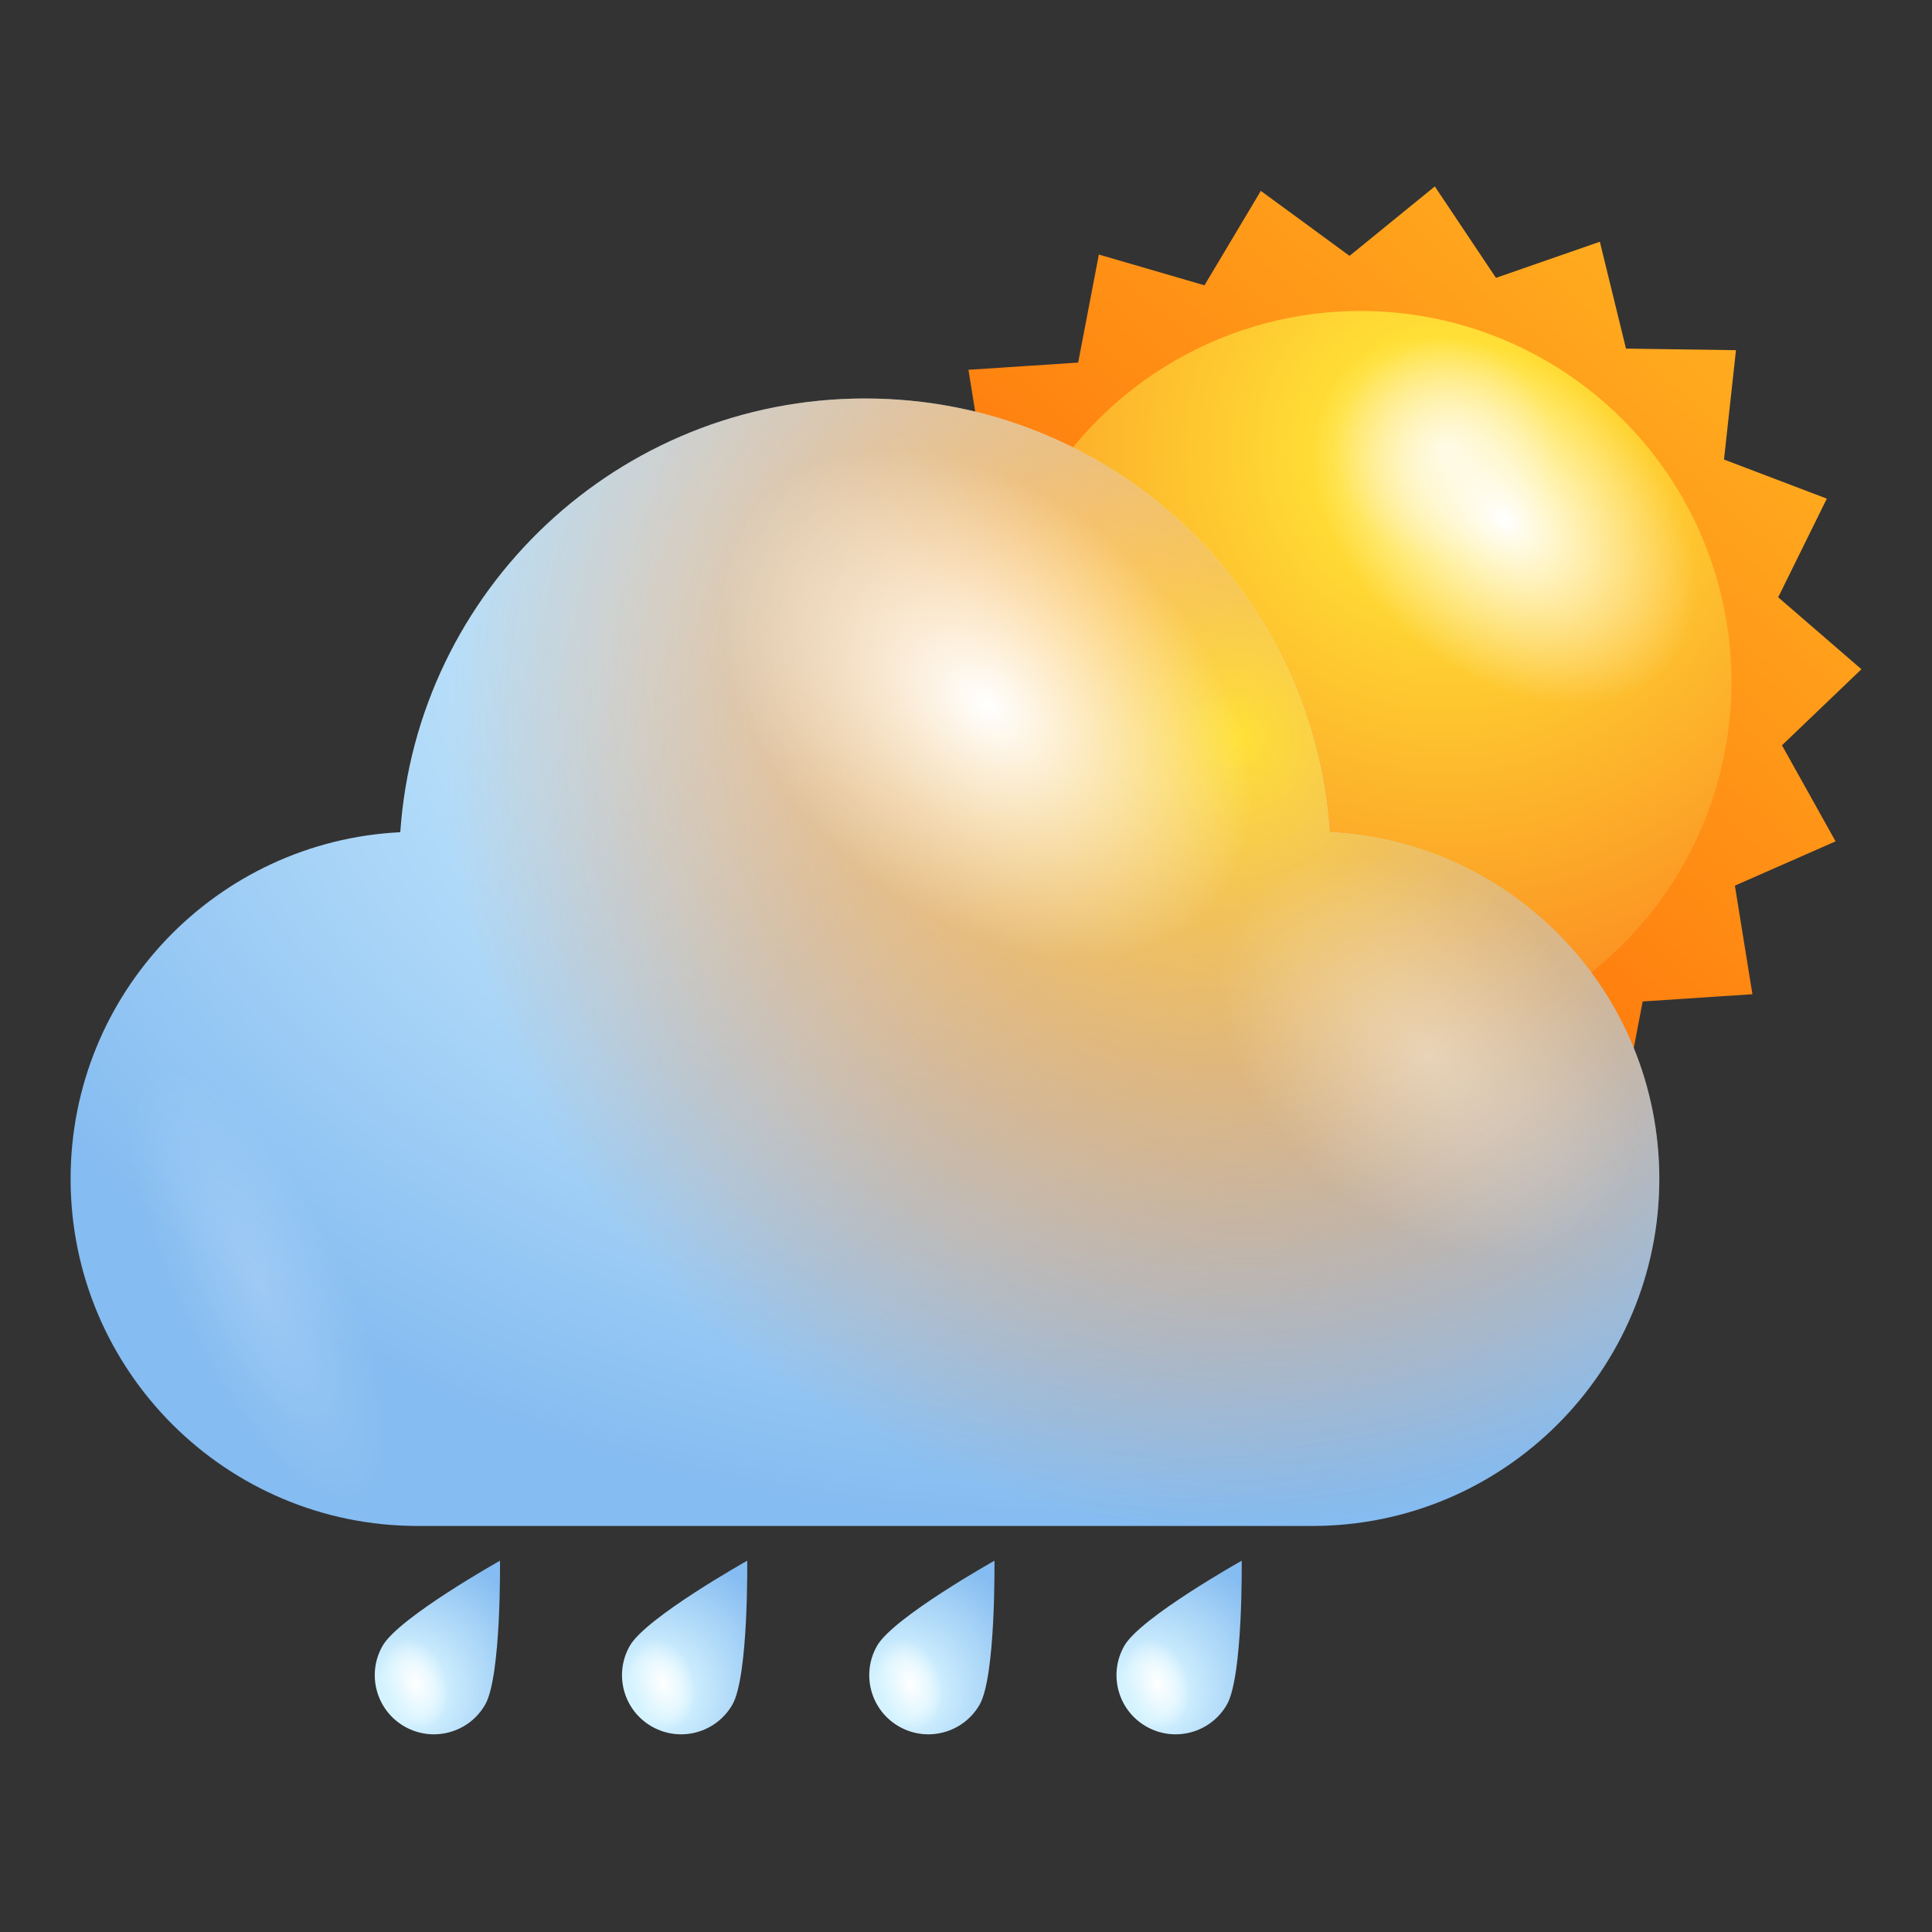<?xml version="1.0" encoding="utf-8"?>
<!-- Generator: Adobe Illustrator 25.2.0, SVG Export Plug-In . SVG Version: 6.00 Build 0)  -->
<svg version="1.1" xmlns="http://www.w3.org/2000/svg" xmlns:xlink="http://www.w3.org/1999/xlink" x="0px" y="0px"
	 viewBox="0 0 2000 2000" style="enable-background:new 0 0 2000 2000;" xml:space="preserve">
<rect x="0" y="0" width="2000" height="2000" fill="#333333" stroke="none"/>
<style type="text/css">
	.st0{fill:url(#SVGID_1_);}
	.st1{fill:url(#SVGID_2_);}
	.st2{fill:url(#SVGID_3_);}
	.st3{opacity:0.4;fill:url(#SVGID_4_);}
	.st4{fill:url(#SVGID_5_);}
	.st5{fill:#ACADB2;}
	.st6{fill:url(#SVGID_6_);}
	.st7{opacity:0.4;fill:url(#SVGID_7_);}
	.st8{fill:url(#SVGID_8_);}
	.st9{fill:url(#SVGID_9_);}
	.st10{fill:url(#SVGID_10_);}
	.st11{opacity:0.4;fill:url(#SVGID_11_);}
	.st12{fill:url(#SVGID_12_);}
	.st13{fill:url(#SVGID_13_);}
	.st14{fill:url(#SVGID_14_);}
	.st15{opacity:0.4;fill:url(#SVGID_15_);}
	.st16{opacity:0.2;fill:url(#SVGID_16_);}
	.st17{fill:url(#SVGID_17_);}
	.st18{fill:url(#SVGID_18_);}
	.st19{opacity:0.4;fill:url(#SVGID_19_);}
	.st20{fill:url(#SVGID_20_);}
	.st21{fill:url(#SVGID_21_);}
	.st22{fill:url(#SVGID_22_);}
	.st23{opacity:0.4;fill:url(#SVGID_23_);}
	.st24{opacity:0.2;fill:url(#SVGID_24_);}
	.st25{fill:url(#SVGID_25_);}
	.st26{fill:url(#SVGID_26_);}
	.st27{fill:url(#SVGID_27_);}
	.st28{opacity:0.4;fill:url(#SVGID_28_);}
	.st29{fill:url(#SVGID_29_);}
	.st30{fill:url(#SVGID_30_);}
	.st31{fill:url(#SVGID_31_);}
	.st32{opacity:0.4;fill:url(#SVGID_32_);}
	.st33{opacity:0.2;fill:url(#SVGID_33_);}
	.st34{fill:url(#SVGID_34_);}
	.st35{fill:url(#SVGID_35_);}
	.st36{fill:url(#SVGID_36_);}
	.st37{fill:url(#SVGID_37_);}
	.st38{fill:url(#SVGID_38_);}
	.st39{fill:url(#SVGID_39_);}
	.st40{fill:url(#SVGID_40_);}
	.st41{fill:url(#SVGID_41_);}
	.st42{fill:url(#SVGID_42_);}
	.st43{fill:url(#SVGID_43_);}
	.st44{opacity:0.4;fill:url(#SVGID_44_);}
	.st45{fill:url(#SVGID_45_);}
	.st46{fill:url(#SVGID_46_);}
	.st47{fill:url(#SVGID_47_);}
	.st48{opacity:0.4;fill:url(#SVGID_48_);}
	.st49{opacity:0.2;fill:url(#SVGID_49_);}
	.st50{fill:url(#SVGID_50_);}
	.st51{fill:url(#SVGID_51_);}
	.st52{fill:url(#SVGID_52_);}
	.st53{fill:url(#SVGID_53_);}
	.st54{fill:url(#SVGID_54_);}
	.st55{fill:url(#SVGID_55_);}
	.st56{fill:url(#SVGID_56_);}
	.st57{fill:url(#SVGID_57_);}
	.st58{fill:url(#SVGID_58_);}
	.st59{fill:url(#SVGID_59_);}
	.st60{fill:url(#SVGID_60_);}
	.st61{fill:url(#SVGID_61_);}
	.st62{fill:url(#SVGID_62_);}
	.st63{opacity:0.4;fill:url(#SVGID_63_);}
	.st64{fill:url(#SVGID_64_);}
	.st65{fill:url(#SVGID_65_);}
	.st66{fill:url(#SVGID_66_);}
	.st67{opacity:0.4;fill:url(#SVGID_67_);}
	.st68{opacity:0.2;fill:url(#SVGID_68_);}
	.st69{fill:url(#SVGID_69_);}
	.st70{fill:url(#SVGID_70_);}
	.st71{fill:url(#SVGID_71_);}
	.st72{fill:url(#SVGID_72_);}
	.st73{opacity:0.4;fill:url(#SVGID_73_);}
	.st74{fill:url(#SVGID_74_);}
	.st75{fill:url(#SVGID_75_);}
	.st76{fill:url(#SVGID_76_);}
	.st77{opacity:0.4;fill:url(#SVGID_77_);}
	.st78{opacity:0.2;fill:url(#SVGID_78_);}
	.st79{fill:url(#SVGID_79_);}
	.st80{fill:url(#SVGID_80_);}
	.st81{fill:url(#SVGID_81_);}
	.st82{opacity:0.4;fill:url(#SVGID_82_);}
	.st83{fill:url(#SVGID_83_);}
	.st84{fill:url(#SVGID_84_);}
	.st85{fill:url(#SVGID_85_);}
	.st86{opacity:0.4;fill:url(#SVGID_86_);}
	.st87{opacity:0.2;fill:url(#SVGID_87_);}
	.st88{fill:url(#SVGID_88_);}
	.st89{fill:url(#SVGID_89_);}
	.st90{fill:url(#SVGID_90_);}
	.st91{opacity:0.4;fill:url(#SVGID_91_);}
	.st92{opacity:0.2;fill:url(#SVGID_92_);}
	.st93{fill:url(#SVGID_101_);}
	.st94{fill:url(#SVGID_102_);}
	.st95{opacity:0.4;fill:url(#SVGID_103_);}
	.st96{fill:url(#SVGID_104_);}
	.st97{fill:url(#SVGID_105_);}
	.st98{fill:url(#SVGID_106_);}
	.st99{opacity:0.4;fill:url(#SVGID_107_);}
	.st100{opacity:0.2;fill:url(#SVGID_108_);}
	.st101{fill:url(#SVGID_109_);}
	.st102{fill:url(#SVGID_110_);}
	.st103{fill:url(#SVGID_111_);}
	.st104{opacity:0.4;fill:url(#SVGID_112_);}
	.st105{opacity:0.2;fill:url(#SVGID_113_);}
	.st106{fill:url(#SVGID_122_);}
	.st107{fill:url(#SVGID_123_);}
	.st108{fill:url(#SVGID_124_);}
	.st109{opacity:0.4;fill:url(#SVGID_125_);}
	.st110{fill:url(#SVGID_126_);}
	.st111{fill:url(#SVGID_127_);}
	.st112{fill:url(#SVGID_128_);}
	.st113{opacity:0.4;fill:url(#SVGID_129_);}
	.st114{opacity:0.2;fill:url(#SVGID_130_);}
	.st115{fill:url(#SVGID_131_);}
	.st116{fill:url(#SVGID_132_);}
	.st117{fill:url(#SVGID_133_);}
	.st118{opacity:0.4;fill:url(#SVGID_134_);}
	.st119{opacity:0.2;fill:url(#SVGID_135_);}
	.st120{fill:url(#SVGID_136_);}
	.st121{fill:url(#SVGID_137_);}
	.st122{fill:url(#SVGID_138_);}
	.st123{opacity:0.4;fill:url(#SVGID_139_);}
	.st124{fill:url(#SVGID_140_);}
	.st125{fill:url(#SVGID_141_);}
	.st126{fill:url(#SVGID_142_);}
	.st127{opacity:0.4;fill:url(#SVGID_143_);}
	.st128{opacity:0.2;fill:url(#SVGID_144_);}
	.st129{fill:url(#SVGID_145_);}
	.st130{fill:url(#SVGID_146_);}
	.st131{fill:url(#SVGID_147_);}
	.st132{opacity:0.4;fill:url(#SVGID_148_);}
	.st133{opacity:0.2;fill:url(#SVGID_149_);}
	.st134{fill:url(#SVGID_150_);}
</style>
<g id="Layer_1">
</g>
<g id="Layer_2">
</g>
<g id="Layer_3">
</g>
<g id="Layer_4">
</g>
<g id="Layer_5">
	<g>
		<g>
			<linearGradient id="SVGID_1_" gradientUnits="userSpaceOnUse" x1="1881.171" y1="177.607" x2="969.682" y2="1196.168">
				<stop  offset="0" style="stop-color:#FFBA24"/>
				<stop  offset="1" style="stop-color:#FF5500"/>
			</linearGradient>
			<polygon class="st0" points="1814.1,1029.21 1700.49,1036.71 1679.08,1148.54 1569.75,1116.67 1511.41,1214.45 1419.57,1147.15 
				1331.29,1219.06 1268.01,1124.41 1160.48,1161.76 1133.39,1051.18 1019.55,1049.5 1031.91,936.31 925.51,895.82 975.85,793.71 
				889.71,719.26 971.95,640.48 916.46,541.09 1020.66,495.2 1002.53,382.81 1116.11,375.34 1137.54,263.51 1246.86,295.35 
				1305.21,197.6 1397.04,264.87 1485.32,192.99 1548.62,287.64 1656.15,250.25 1683.23,360.87 1797.07,362.51 1784.69,475.71 
				1891.12,516.19 1840.78,618.3 1926.92,692.79 1844.69,771.53 1900.19,870.96 1795.95,916.81 			"/>
			
				<radialGradient id="SVGID_2_" cx="-7750.484" cy="465.167" r="729.203" gradientTransform="matrix(-1 0 0 1 -6254.327 0)" gradientUnits="userSpaceOnUse">
				<stop  offset="0" style="stop-color:#FFF4C3"/>
				<stop  offset="0.156" style="stop-color:#FFE036"/>
				<stop  offset="1" style="stop-color:#FA761C"/>
			</radialGradient>
			<circle class="st1" cx="1408.31" cy="706.01" r="384.12"/>
			<g>
				
					<radialGradient id="SVGID_3_" cx="-5366.903" cy="8.823" r="109.461" gradientTransform="matrix(-0.839 1.154 -1.619 -1.313 -2930.935 6743.049)" gradientUnits="userSpaceOnUse">
					<stop  offset="0" style="stop-color:#FFFFFF"/>
					<stop  offset="1" style="stop-color:#FFFFFF;stop-opacity:0"/>
				</radialGradient>
				<path class="st2" d="M1466.84,666.5c-97.84-79.37-136.04-200.2-85.33-269.95c50.76-69.75,171.17-61.9,269.06,17.4
					c97.82,79.37,135.97,200.24,85.28,269.95C1685.09,753.64,1564.64,745.83,1466.84,666.5z"/>
				
					<radialGradient id="SVGID_4_" cx="-8463.617" cy="12417.291" r="105.623" gradientTransform="matrix(-1.172 -1.101 0.222 -0.728 -11480.885 634.804)" gradientUnits="userSpaceOnUse">
					<stop  offset="0" style="stop-color:#FFFFFF"/>
					<stop  offset="1" style="stop-color:#FFFFFF;stop-opacity:0"/>
				</radialGradient>
				<path class="st3" d="M1068.8,790.92c12.97-42.47,78.81-24.9,147.2,39.34c68.35,64.2,113.25,150.61,100.35,193.19
					c-12.92,42.44-78.83,24.86-147.21-39.34C1100.82,919.88,1055.88,833.36,1068.8,790.92z"/>
			</g>
		</g>
		<g>
			
				<radialGradient id="SVGID_5_" cx="1102.781" cy="658.509" r="1254.439" gradientTransform="matrix(-1 0 0 -0.731 2205.561 1139.541)" gradientUnits="userSpaceOnUse">
				<stop  offset="0" style="stop-color:#FFFFFF"/>
				<stop  offset="0.198" style="stop-color:#D5F3FF"/>
				<stop  offset="1" style="stop-color:#85BCF1"/>
			</radialGradient>
			<path class="st4" d="M1376.43,861.5c-17.12-250.81-225.89-448.99-481.03-448.99c-255.17,0-463.9,198.18-481.03,448.99
				c-190.06,9.41-341.28,166.48-341.28,358.84c0,198.46,160.88,359.33,359.31,359.33h926.01c198.43,0,359.31-160.87,359.31-359.33
				C1717.72,1027.99,1566.47,870.92,1376.43,861.5z"/>
			<radialGradient id="SVGID_6_" cx="1280.534" cy="763.703" r="1066.412" gradientUnits="userSpaceOnUse">
				<stop  offset="0" style="stop-color:#FFE036"/>
				<stop  offset="5.172825e-03" style="stop-color:#FFDF36;stop-opacity:0.993"/>
				<stop  offset="0.162" style="stop-color:#FDB92C;stop-opacity:0.789"/>
				<stop  offset="0.319" style="stop-color:#FC9C25;stop-opacity:0.585"/>
				<stop  offset="0.473" style="stop-color:#FB8720;stop-opacity:0.384"/>
				<stop  offset="0.625" style="stop-color:#FA7A1D;stop-opacity:0.188"/>
				<stop  offset="0.769" style="stop-color:#FA761C;stop-opacity:0"/>
			</radialGradient>
			<path class="st6" d="M1376.43,861.5c-17.12-250.81-225.89-448.99-481.03-448.99c-255.17,0-463.9,198.18-481.03,448.99
				c-190.06,9.41-341.28,166.48-341.28,358.84c0,198.46,160.88,359.33,359.31,359.33h926.01c198.43,0,359.31-160.87,359.31-359.33
				C1717.72,1027.99,1566.47,870.92,1376.43,861.5z"/>
			
				<radialGradient id="SVGID_7_" cx="-5025.45" cy="163.092" r="151.342" gradientTransform="matrix(-0.839 1.154 -1.619 -1.313 -2930.935 6743.049)" gradientUnits="userSpaceOnUse">
				<stop  offset="0" style="stop-color:#FFFFFF"/>
				<stop  offset="1" style="stop-color:#FFFFFF;stop-opacity:0"/>
			</radialGradient>
			<path style="fill:url(#SVGID_7_);" d="M895.43,906.21C760.18,796.47,707.33,629.39,777.46,533c70.16-96.46,236.7-85.61,372,24.03
				c135.24,109.74,187.98,276.89,117.92,373.24C1197.19,1026.73,1030.67,1015.89,895.43,906.21z"/>
			
				<radialGradient id="SVGID_8_" cx="-5029.992" cy="-116.474" r="118.939" gradientTransform="matrix(-0.839 1.154 -1.619 -1.313 -2930.935 6743.049)" gradientUnits="userSpaceOnUse">
				<stop  offset="0" style="stop-color:#FFFFFF"/>
				<stop  offset="1" style="stop-color:#FFFFFF;stop-opacity:0"/>
			</radialGradient>
			<path style="opacity:0.4;fill:url(#SVGID_8_);" d="M1378.96,1230.56c-106.29-86.27-147.81-217.57-92.71-293.35
				c55.13-75.78,186.01-67.23,292.36,18.94c106.28,86.21,147.74,217.57,92.67,293.28
				C1616.1,1325.24,1485.24,1316.73,1378.96,1230.56z"/>
			
				<radialGradient id="SVGID_9_" cx="268.341" cy="1332.521" r="86.974" gradientTransform="matrix(0.901 -0.434 1.263 2.623 -1656.099 -2046.17)" gradientUnits="userSpaceOnUse">
				<stop  offset="0" style="stop-color:#FFFFFF"/>
				<stop  offset="1" style="stop-color:#FFFFFF;stop-opacity:0"/>
			</radialGradient>
			<path style="opacity:0.2;fill:url(#SVGID_9_);" d="M329.99,1242.59c-78.45-122.37-169.55-181.27-203.68-131.64
				c-33.98,49.59,1.95,189.08,80.35,311.48c78.48,122.37,169.66,181.3,203.69,131.65C444.35,1504.35,408.44,1365,329.99,1242.59z"/>
		</g>
	</g>
	<g>
		<g>
			
				<radialGradient id="SVGID_10_" cx="-972.087" cy="99.745" r="147.24" gradientTransform="matrix(0.866 0.5 -0.5 0.866 1311.949 2150.481)" gradientUnits="userSpaceOnUse">
				<stop  offset="0" style="stop-color:#D0F2FF"/>
				<stop  offset="0.198" style="stop-color:#D5F3FF"/>
				<stop  offset="1" style="stop-color:#85BCF1"/>
			</radialGradient>
			<path class="st10" d="M502.17,1764.75c-16.9,29.28-54.33,39.31-83.61,22.39c-29.27-16.89-39.3-54.31-22.4-83.59
				c16.9-29.28,121.42-87.92,121.42-87.92S519.07,1735.48,502.17,1764.75z"/>
			
				<radialGradient id="SVGID_11_" cx="-4495.388" cy="1119.547" r="23.066" gradientTransform="matrix(-1.304 0.579 -0.745 -1.946 -4597.656 6524.502)" gradientUnits="userSpaceOnUse">
				<stop  offset="0" style="stop-color:#FFFFFF"/>
				<stop  offset="1" style="stop-color:#FFFFFF;stop-opacity:0"/>
			</radialGradient>
			<path style="fill:url(#SVGID_11_);" d="M397.96,1754.61c-9.49-24.8-3.74-50.85,12.88-58.27c16.6-7.39,37.76,6.75,47.26,31.55
				c9.49,24.77,3.71,50.88-12.88,58.24C428.6,1793.51,407.44,1779.38,397.96,1754.61z"/>
		</g>
		<g>
			
				<radialGradient id="SVGID_12_" cx="-750.436" cy="-28.231" r="147.247" gradientTransform="matrix(0.866 0.5 -0.5 0.866 1311.949 2150.481)" gradientUnits="userSpaceOnUse">
				<stop  offset="0" style="stop-color:#D0F2FF"/>
				<stop  offset="0.198" style="stop-color:#D5F3FF"/>
				<stop  offset="1" style="stop-color:#85BCF1"/>
			</radialGradient>
			<path class="st12" d="M758.11,1764.75c-16.9,29.28-54.33,39.31-83.61,22.39c-29.27-16.89-39.3-54.31-22.4-83.59
				c16.9-29.28,121.42-87.92,121.42-87.92S775.01,1735.48,758.11,1764.75z"/>
			
				<radialGradient id="SVGID_13_" cx="-4663.154" cy="1069.596" r="23.066" gradientTransform="matrix(-1.304 0.579 -0.745 -1.946 -4597.656 6524.502)" gradientUnits="userSpaceOnUse">
				<stop  offset="0" style="stop-color:#FFFFFF"/>
				<stop  offset="1" style="stop-color:#FFFFFF;stop-opacity:0"/>
			</radialGradient>
			<path class="st13" d="M653.89,1754.61c-9.48-24.8-3.73-50.85,12.88-58.27c16.6-7.39,37.76,6.75,47.25,31.55
				c9.5,24.77,3.72,50.88-12.87,58.24C684.54,1793.51,663.39,1779.38,653.89,1754.61z"/>
		</g>
		<g>
			
				<radialGradient id="SVGID_14_" cx="-528.778" cy="-156.207" r="147.24" gradientTransform="matrix(0.866 0.5 -0.5 0.866 1311.949 2150.481)" gradientUnits="userSpaceOnUse">
				<stop  offset="0" style="stop-color:#D0F2FF"/>
				<stop  offset="0.198" style="stop-color:#D5F3FF"/>
				<stop  offset="1" style="stop-color:#85BCF1"/>
			</radialGradient>
			<path class="st14" d="M1014.05,1764.75c-16.9,29.28-54.33,39.31-83.61,22.39c-29.27-16.89-39.29-54.31-22.4-83.59
				c16.9-29.28,121.42-87.92,121.42-87.92S1030.95,1735.48,1014.05,1764.75z"/>
			
				<radialGradient id="SVGID_15_" cx="-4830.931" cy="1019.642" r="23.066" gradientTransform="matrix(-1.304 0.579 -0.745 -1.946 -4597.656 6524.502)" gradientUnits="userSpaceOnUse">
				<stop  offset="0" style="stop-color:#FFFFFF"/>
				<stop  offset="1" style="stop-color:#FFFFFF;stop-opacity:0"/>
			</radialGradient>
			<path style="fill:url(#SVGID_15_);" d="M909.84,1754.61c-9.49-24.8-3.74-50.85,12.88-58.27c16.6-7.39,37.76,6.75,47.25,31.55
				c9.49,24.77,3.72,50.88-12.87,58.24C940.49,1793.51,919.33,1779.38,909.84,1754.61z"/>
		</g>
		<g>
			
				<radialGradient id="SVGID_16_" cx="-307.122" cy="-284.184" r="147.24" gradientTransform="matrix(0.866 0.5 -0.5 0.866 1311.949 2150.481)" gradientUnits="userSpaceOnUse">
				<stop  offset="0" style="stop-color:#D0F2FF"/>
				<stop  offset="0.198" style="stop-color:#D5F3FF"/>
				<stop  offset="1" style="stop-color:#85BCF1"/>
			</radialGradient>
			<path style="fill:url(#SVGID_16_);" d="M1270,1764.75c-16.9,29.28-54.33,39.31-83.61,22.39c-29.27-16.89-39.29-54.31-22.4-83.59
				c16.9-29.28,121.42-87.92,121.42-87.92S1286.9,1735.48,1270,1764.75z"/>
			
				<radialGradient id="SVGID_17_" cx="-4998.7" cy="969.691" r="23.067" gradientTransform="matrix(-1.304 0.579 -0.745 -1.946 -4597.656 6524.502)" gradientUnits="userSpaceOnUse">
				<stop  offset="0" style="stop-color:#FFFFFF"/>
				<stop  offset="1" style="stop-color:#FFFFFF;stop-opacity:0"/>
			</radialGradient>
			<path class="st17" d="M1165.78,1754.61c-9.48-24.8-3.73-50.85,12.89-58.27c16.6-7.39,37.75,6.75,47.25,31.55
				c9.49,24.77,3.71,50.88-12.88,58.24C1196.42,1793.51,1175.27,1779.38,1165.78,1754.61z"/>
		</g>
	</g>
</g>
<g id="Layer_6">
</g>
<g id="Layer_7">
</g>
<g id="Layer_8">
</g>
<g id="Layer_9">
</g>
<g id="Layer_10">
</g>
<g id="Layer_9_copy">
</g>
<g id="Layer_10_copy">
</g>
</svg>
